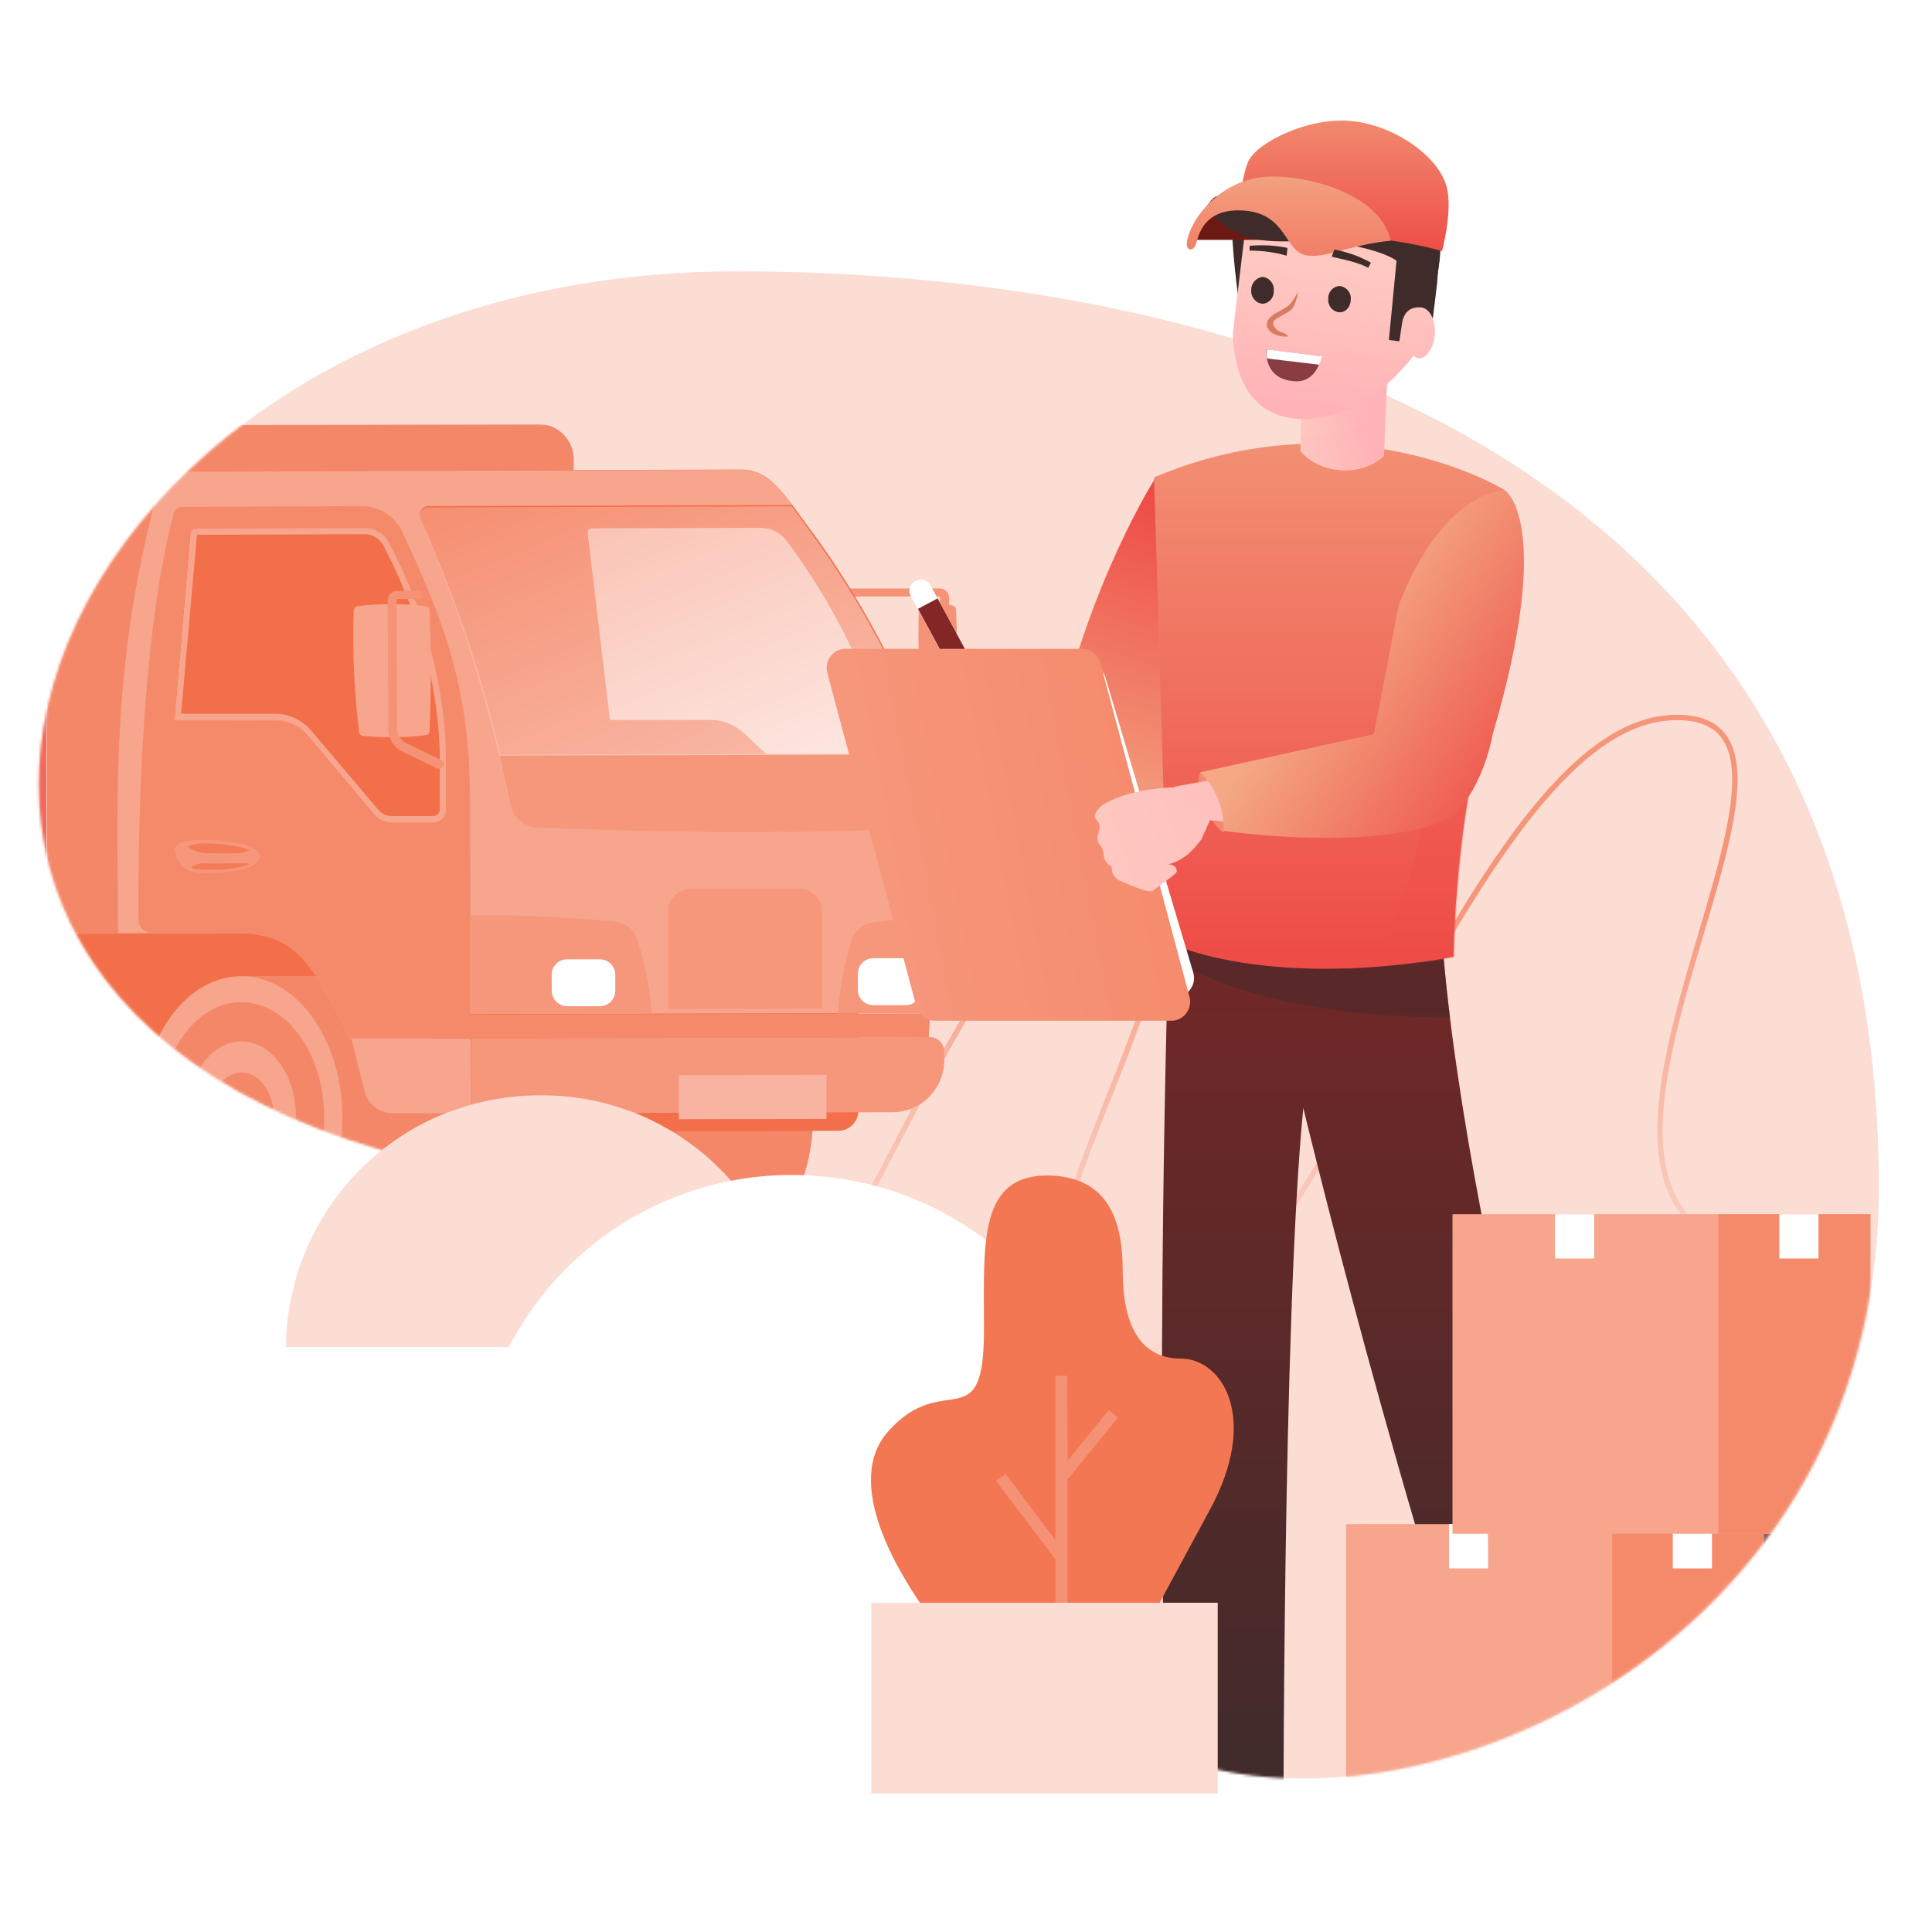 <?xml version="1.0" encoding="utf-8"?>
<!-- Generator: Adobe Illustrator 24.0.1, SVG Export Plug-In . SVG Version: 6.00 Build 0)  -->
<svg version="1.1" id="Layer_1" xmlns="http://www.w3.org/2000/svg" xmlns:xlink="http://www.w3.org/1999/xlink" x="0px" y="0px"
	 viewBox="0 0 720 720" style="enable-background:new 0 0 720 720;" xml:space="preserve">
<style type="text/css">
	.st0{fill:#FCDDD4;}
	.st1{fill:#F6A182;filter:url(#Adobe_OpacityMaskFilter);}
	.st2{mask:url(#A_1_);}
	.st3{opacity:0.7;fill:none;stroke:url(#SVGID_1_);stroke-width:2;enable-background:new    ;}
	.st4{fill:#D88D6C;}
	.st5{fill:url(#SVGID_2_);}
	.st6{fill:url(#SVGID_3_);}
	.st7{fill:url(#SVGID_4_);}
	.st8{fill:#402B2B;fill-opacity:0.45;}
	.st9{fill:#402B2B;}
	.st10{fill:#F48767;}
	.st11{fill:#F36F49;}
	.st12{fill:#F06A5B;}
	.st13{fill:#F7A58D;}
	.st14{fill:#5B2929;}
	.st15{fill:#F69276;}
	.st16{fill:#F6977C;}
	.st17{fill:#F58A6B;}
	.st18{fill:#F47B58;}
	.st19{opacity:0.2;}
	.st20{fill:#F16036;}
	.st21{fill:#FFFFFF;}
	.st22{fill:#F8B4A0;}
	.st23{opacity:0.6;fill:url(#SVGID_5_);enable-background:new    ;}
	.st24{fill:#8C5E5E;}
	.st25{fill:#694646;}
	.st26{fill:#A3774A;}
	.st27{fill:url(#SVGID_6_);}
	.st28{fill:url(#SVGID_7_);}
	.st29{fill:url(#SVGID_8_);}
	.st30{fill:url(#SVGID_9_);}
	.st31{fill:url(#SVGID_10_);}
	.st32{fill:#EE4D47;fill-opacity:0.3;}
	.st33{fill:url(#SVGID_11_);}
	.st34{fill:#893D43;}
	.st35{fill:#FFFEFF;}
	.st36{fill:#6B1912;}
	.st37{fill:url(#SVGID_12_);}
	.st38{fill:url(#SVGID_13_);}
	.st39{fill:#D87C60;}
	.st40{fill:#822626;}
	.st41{fill:url(#SVGID_14_);}
	.st42{fill:url(#SVGID_15_);}
	.st43{fill-rule:evenodd;clip-rule:evenodd;fill:url(#SVGID_16_);}
	.st44{fill:url(#SVGID_17_);}
	.st45{fill:#F37753;}
	.st46{opacity:0.2;fill-rule:evenodd;clip-rule:evenodd;fill:#FFFFFF;enable-background:new    ;}
</style>
<g>
	<path class="st0" d="M425,648.9c85.7,47,275.2-26.1,275.2-206.3c0-291.7-268.2-341.5-425.4-341.5c-282,0-385.5,315.8-50.9,341.5
		C522.2,465.5,242.2,548.6,425,648.9L425,648.9z"/>
	<defs>
		<filter id="Adobe_OpacityMaskFilter" filterUnits="userSpaceOnUse" x="-289.2" y="158.1" width="1048.7" height="561">
			<feColorMatrix  type="matrix" values="1 0 0 0 0  0 1 0 0 0  0 0 1 0 0  0 0 0 1 0"/>
		</filter>
	</defs>
	<mask maskUnits="userSpaceOnUse" x="-289.2" y="158.1" width="1048.7" height="561" id="A_1_">
		<path class="st1" d="M424.9,648.9c85.7,47,275.2-26.1,275.2-206.3c0-291.7-268.2-341.5-425.4-341.5c-282,0-385.5,315.8-50.9,341.5
			C522,465.5,242.1,548.6,424.9,648.9L424.9,648.9z"/>
	</mask>
	<g class="st2">
		
			<linearGradient id="SVGID_1_" gradientUnits="userSpaceOnUse" x1="350.045" y1="386.166" x2="350.045" y2="105.822" gradientTransform="matrix(1 0 0 -1 0 721.42)">
			<stop  offset="0" style="stop-color:#F37753"/>
			<stop  offset="1" style="stop-color:#FFFFFF;stop-opacity:0"/>
		</linearGradient>
		<path class="st3" d="M30.5,467.7C60.9,428.6,141.3,352.4,220,360.2c98.4,9.8-88.6,193,0,193s130.4-224.7,194.4-224.7
			s-71.4,166.1,0,175.9c71.4,9.8,130.4-234.5,209.2-237s-81.3,200.3,46.7,200.3"/>
		<path class="st4" d="M471.8,707.6l-30.9-2.6l1.6-37.9l31.1,2.9L471.8,707.6z"/>
		
			<linearGradient id="SVGID_2_" gradientUnits="userSpaceOnUse" x1="431.316" y1="40.84" x2="431.316" y2="1.427" gradientTransform="matrix(1 0 0 -1 0 721.42)">
			<stop  offset="0" style="stop-color:#F4A984"/>
			<stop  offset="1" style="stop-color:#EE4D47"/>
		</linearGradient>
		<path class="st5" d="M414.2,702.4c0,0,20.4-9.3,23.8-16.1c0,0,6-21.8,15.2-10.4c0,0,9.4,7.5,22.8,1.5l1.6,41.3l-92.3-0.3
			C387.5,712.2,389.6,705.3,414.2,702.4L414.2,702.4z"/>
		<path class="st4" d="M607,702.4l-30.9,5.2l-8.1-36.9l30.6-5.2L607,702.4z"/>
		
			<linearGradient id="SVGID_3_" gradientUnits="userSpaceOnUse" x1="564.469" y1="55.03" x2="564.469" y2="1.234" gradientTransform="matrix(1 0 0 -1 0 721.42)">
			<stop  offset="0" style="stop-color:#F4A984"/>
			<stop  offset="1" style="stop-color:#EE4D47"/>
		</linearGradient>
		<path class="st6" d="M547.6,702.4c0,0,20.4-9.3,23.8-16.1c0,0-4.7-17.1,6.3-8.6c0,0,18.8,7,26.7-1.5l6.3,42.8l-92.3-0.3
			C521.2,712.2,523.3,705.3,547.6,702.4z"/>
		
			<linearGradient id="SVGID_4_" gradientUnits="userSpaceOnUse" x1="520.031" y1="467.289" x2="520.031" y2="29.778" gradientTransform="matrix(1 0 0 -1 0 721.42)">
			<stop  offset="0" style="stop-color:#822626"/>
			<stop  offset="0.94" style="stop-color:#402B2B"/>
		</linearGradient>
		<path class="st7" d="M435.6,350.6c0,0-5.5,155.9-0.5,333.1c0,0,14.9,14,43.2,4.7c0,0-0.3-197.2,7.4-275.5
			c0,0,35.6,148.9,80.6,277.8c0,0,30.1,5.7,40.8-11.2c0,0-60.7-208.9-69.6-329L435.6,350.6z"/>
		<g>
			<path class="st8" d="M435.6,350.6h101.8c0.8,9.1,1.6,18.7,3,28.5c-60.7,0.3-92.9-15.1-104.9-22
				C435.4,354.9,435.5,352.7,435.6,350.6L435.6,350.6z"/>
			<path class="st9" d="M-105.1,416.8c0,29.1,16.9,52.6,37.7,52.6h37.7c20.8,0,37.5-23.7,37.5-52.6c0-28.9-16.9-52.6-37.7-52.6
				h-37.5C-88.4,364.2-105.1,387.9-105.1,416.8L-105.1,416.8z"/>
		</g>
		<path class="st10" d="M190.1,416.2c0,29.1,16.9,52.6,37.7,52.6h37.7c20.8,0,37.5-23.7,37.5-52.6s-16.9-52.6-37.7-52.6h-37.5
			C206.8,363.6,190.1,387.1,190.1,416.2L190.1,416.2z"/>
		<path class="st9" d="M-107.6,411.8l151.7-0.4l-17.5-10.2l-114.8,0.2L-107.6,411.8z"/>
		<path class="st11" d="M-250.8,326.1l0.2,96.5l123.1-0.2l39.2-21l114.8-0.2L61.9,422l250.6-0.6c4,0,7.3-3.3,7.4-7.3l-0.1-89.1
			L-250.8,326.1z"/>
		<path class="st10" d="M17.7,348.1l196.6-0.4L213.8,171c-0.1-7.2-5.9-13-13.1-12.9c0,0-0.1,0-0.1,0L17,158.5L17.7,348.1z"/>
		<path class="st12" d="M-288.9,348.8l306.3-0.6l-0.4-189.5l-293.3,0.6c-7.2,0-13,5.8-13,13c0,0,0,0.1,0,0.1L-288.9,348.8z"/>
		<g>
			<path class="st10" d="M165.2,416.2c0,29.1-16.7,52.6-37.5,52.6H90.3v-17.7c-13.8,0-25.1-15.6-25.1-34.8
				c0-19.2,11.1-34.9,24.9-34.9v-17.7h37.5C148.4,363.8,165.1,387.3,165.2,416.2L165.2,416.2z"/>
			<path class="st10" d="M59.2,416.6c0,23.9,13.8,43.1,30.9,43c17.1-0.1,30.7-19.3,30.7-43.1s-13.8-43.1-30.9-43
				S59.2,392.8,59.2,416.6L59.2,416.6z"/>
		</g>
		<g>
			<path class="st13" d="M90.1,444.9c11.3,0,20.2-12.7,20.2-28.5s-9.1-28.3-20.4-28.3s-20.2,12.7-20.2,28.5S78.8,445,90.1,444.9
				L90.1,444.9z M90.1,399.7c6.6,0,12,7.5,12,16.8s-5.4,17-12,17c-6.6,0-12-7.5-12-16.8C78,407.4,83.3,399.7,90.1,399.7L90.1,399.7z
				 M90.1,469c20.8,0,37.5-23.7,37.5-52.6s-16.9-52.6-37.7-52.6s-37.5,23.7-37.5,52.6S69.5,469.2,90.1,469L90.1,469z M89.9,373.5
				c17.1,0,30.9,19.3,30.9,43c0,23.7-13.6,43.1-30.7,43.1s-30.9-19.3-30.9-43C59.2,392.9,73,373.5,89.9,373.5L89.9,373.5z"/>
		</g>
		<path class="st14" d="M84.8,416.4c0-4,2.3-7.1,5.1-7.1c2.7,0,5.1,3.3,5.2,7.1c0.2,3.9-2.3,7.1-5.1,7.1S84.8,420.5,84.8,416.4
			L84.8,416.4z"/>
		<g>
			<path class="st15" d="M344.4,272.4c0,0.7,0.5,1.3,1.2,1.5c3,0.4,6.1,0.3,9.1-0.2c0.9-0.1,1.5-0.9,1.6-1.7
				c0.6-15.4,0.6-30.4,0-44.7c0-0.9-0.7-1.6-1.6-1.7c-1.9-0.6-8.7-1-10.9-0.2c-0.8,0.2-1.3,0.9-1.4,1.7
				C342,242.2,342.6,257.3,344.4,272.4z"/>
			<path class="st15" d="M334.8,286c0.3,0,0.5-0.1,0.8-0.2l13.2-6.6c3.1-1.5,5.1-4.6,5.1-8.1l-0.2-48.3c0-1.9-1.5-3.5-3.5-3.5
				c0,0,0,0,0,0h-36.4c-0.8,0-1.5,0.7-1.5,1.5c0,0.9,0.7,1.5,1.5,1.5h36.3c0.1,0,0.2,0.1,0.2,0.2l0,0l0.2,48.3
				c0,2.2-1.3,4.2-3.3,5.2l-13.2,6.6c-0.8,0.4-1.1,1.3-0.8,2.1C333.4,285.6,334.1,286.1,334.8,286L334.8,286z"/>
		</g>
		<path class="st11" d="M44,347.7h43.7c23.1,0,28.6,11.4,42.7,39.3l44.9-0.2v-8.9l171.3-0.4c0.8-14.1,2.3-42.6,2.3-69.5v-2.7
			c-0.1-8.3-1.4-16.6-3.7-24.7c-9.1-33.1-32.2-68.4-41.8-81.3l-8.2-11.2c-6.6-8.7-11.1-13.1-19.4-13.1l-207.6,0.6
			c-4.3,0-8.1,2.8-9.3,6.9C41.1,247.7,43.8,297.2,44,347.7L44,347.7z M219,198.6c-0.1-0.8,0.4-1.6,1.2-1.7c0.1,0,0.2,0,0.4,0
			l63.1-0.2c3.9,0.1,7.5,2,9.7,5.2c24.7,33.3,34.6,63.8,38.3,81.3l3.9,18.5c0.6,2-0.6,4.1-2.6,4.7c-0.4,0.1-0.8,0.2-1.3,0.1h-15.4
			c-2.7-0.1-5.3-1.2-7.2-3.1l-31.5-29.9c-3.4-3.2-7.9-5.1-12.6-5.2h-37.7L219,198.6z"/>
		<path class="st16" d="M186.4,281.2l4.3,19.3c1,4.6,5,7.9,9.7,8.1c61.4,2.1,112.3,2.3,148.6-0.4v-2.7c-0.1-8.3-1.4-16.6-3.7-24.7
			L186.4,281.2z"/>
		<path class="st11" d="M73,197l63.1-0.2c3.7,0,7,2,8.7,5.2c17.7,33.3,21.4,63.8,21.4,81.3v18.5c0,2.7-2.1,4.8-4.8,4.8
			c0,0-0.1,0-0.1,0H146c-2.5,0-5-1.1-6.6-3.1l-25.2-29.8c-2.8-3.4-7.1-5.3-11.5-5.2H65l6-69.7c0-1,0.8-1.8,1.8-1.8
			C72.9,197,73,197,73,197L73,197z"/>
		<path class="st13" d="M44,347.7h43.7c23.1,0,28.6,11.4,42.7,39.3l44.9-0.2v-8.9l171.3-0.4c0.8-14.1,2.3-42.6,2.3-69.5
			c-36.3,2.7-87.4,2.7-148.6,0.4c-4.7-0.2-8.7-3.5-9.7-8.1c-1.4-6.7-3-13.3-4.3-19.3c-7-30.2-16.9-59.6-29.6-87.8
			c-0.7-1.6,0-3.6,1.6-4.3c0.4-0.2,0.9-0.3,1.3-0.3l135.6-0.4c-6.6-8.7-11.1-13.1-19.4-13.1l-207.6,0.6c-4.3,0-8.1,2.8-9.3,6.9
			C41.1,247.7,43.8,297.2,44,347.7L44,347.7z M64.8,268.5l6-69.7c0.1-1,0.9-1.8,2-1.7l63.1-0.2c3.7,0,7,2,8.7,5.2
			c17.7,33.3,21.4,63.8,21.4,81.3v18.5c0,2.7-2.1,4.8-4.8,4.8c0,0-0.1,0-0.1,0h-15.3c-2.5,0-5-1.1-6.6-3.1L114,273.7
			c-2.9-3.4-7.1-5.3-11.5-5.2L64.8,268.5z"/>
		<path class="st17" d="M51.6,342.7c0,2.8,2.3,5,5.1,5c0.1,0,0.1,0,0.2,0h30.9c23.1,0,28.5,11.4,42.7,39.3l44.9-0.2v-8.9l-0.2-78
			c0-38.7-7-63.2-25.4-101.9c-2.8-5.8-8.7-9.5-15.1-9.4l-66.8,0.3c-1.4,0-2.7,0.9-3.1,2.3C51.5,240.7,51.5,321.7,51.6,342.7
			L51.6,342.7z M64.8,268.5l6-69.7c0.1-1,0.9-1.8,2-1.7l63.1-0.2c3.7,0,7,2,8.7,5.2c17.7,33.3,21.4,63.8,21.4,81.3v18.5
			c0,2.7-2.1,4.8-4.8,4.8c0,0-0.1,0-0.1,0h-15.3c-2.5,0-5-1.1-6.6-3.1L114,273.8c-2.8-3.4-7.1-5.3-11.5-5.2L64.8,268.5z"/>
		<path class="st13" d="M73.4,199.3l62.7-0.2c2.7,0,5.2,1.5,6.6,3.9c18.3,34.5,21.2,65.1,21.2,80.1v18.5c0,1.4-1.1,2.5-2.5,2.5H146
			c-1.8,0-3.6-0.7-4.8-2.1l-25.3-29.8c-3.4-3.9-8.3-6.2-13.4-6.2h-35L73.4,199.3z M73,197c-1,0-1.9,0.7-2,1.7l-6,69.7h37.7
			c4.4,0,8.6,1.9,11.5,5.2l25.2,29.9c1.6,2,4.1,3.1,6.6,3.1h15.3c2.6,0,4.8-2.1,4.9-4.7c0,0,0-0.1,0-0.1v-18.5
			c0-17.5-3.7-48-21.4-81.3c-1.7-3.2-5.1-5.2-8.7-5.2L73,197z"/>
		<g>
			<path class="st16" d="M175.1,341.1v36.8l67.8-0.2c-0.7-9.4-2.5-18.6-5.4-27.6c-1.1-3.5-4.2-6-7.8-6.6
				C211.6,341.8,193.4,340.9,175.1,341.1L175.1,341.1z M312.3,377.7h33.6c0.6-8.1,1.2-21.2,1.7-36c-7.5,0.4-15.1,1.1-22.5,2.1
				c-3.6,0.5-6.6,3.1-7.8,6.6C314.6,359.3,312.9,368.5,312.3,377.7L312.3,377.7z M175.4,414.9l157.1-0.4c10.7,0,19.3-8.6,19.4-19.3
				v-3.3c0-3-2.4-5.4-5.4-5.4c0,0,0,0,0,0l-170.9,0.4L175.4,414.9z"/>
		</g>
		<path class="st13" d="M146.4,414.9h29V387h-44.5l4.9,19.5C136.9,411.4,141.4,414.9,146.4,414.9L146.4,414.9z"/>
		<path class="st16" d="M77.3,313c6.6,0.2,19.4,1.5,19.4,6.2s-11.3,6.2-20.4,6.2s-10.1-5-10.9-7.1C64.7,316.1,64.3,312.8,77.3,313
			L77.3,313z"/>
		<g>
			<path class="st18" d="M77.9,318c-3.1,0-6.4-1-8-2.5c1.8-0.8,3.7-1.2,5.6-1.2c5,0,13.2,0.6,17.5,2.5c-1.4,0.8-3,1.2-4.7,1.2H77.9z
				 M90.9,321.7c0.7-0.1,1.3,0,1.9,0.4c-3.5,1.5-9.9,2.1-13,2.1c-4.4,0-7.6,0-8.5-1c1.2-0.9,2.7-1.4,4.3-1.5
				C77.8,321.9,89.3,321.7,90.9,321.7z"/>
		</g>
		<path class="st17" d="M175.4,378.1v8.9l170.7-0.4l0.6-8.9L175.4,378.1z"/>
		<g class="st19">
			<path class="st20" d="M249,339.2V376l57.3-0.2V339c0-4.4-4.1-7.9-9.1-7.9h-39.2C253,331.3,249,334.9,249,339.2L249,339.2z"/>
		</g>
		<g>
			<path class="st21" d="M325.5,374.6h12c3.2,0,5.8-2.6,5.8-5.8v-5.9c0-3.2-2.6-5.8-5.8-5.8h-12c-3.2,0-5.8,2.6-5.8,5.8v5.9
				C319.7,372.1,322.3,374.6,325.5,374.6z M211.5,375h12c3.2,0,5.8-2.6,5.8-5.8v-5.9c0-3.2-2.6-5.8-5.8-5.8h-12
				c-3.2-0.1-5.9,2.5-5.9,5.7c0,0,0,0,0,0v5.9C205.6,372.5,208.3,375,211.5,375C211.5,375,211.5,375,211.5,375z"/>
		</g>
		<path class="st13" d="M133.8,272.7c0.1,0.7,0.5,1.3,1.2,1.5c7.9,0.8,15.8,0.7,23.6-0.2c0.9-0.1,1.5-0.9,1.5-1.7
			c0.6-15.4,0.6-30.4,0-44.7c0-0.9-0.6-1.6-1.5-1.7c-8.5-1-17-1-25.4,0c-0.8,0.2-1.3,0.9-1.4,1.7C131.3,242.7,132,257.8,133.8,272.7
			z"/>
		<path class="st15" d="M163.9,286.4c0.6,0,1.1-0.4,1.4-1c0.4-0.8,0-1.7-0.8-2.1l-13.2-6.4c-2-1-3.3-3-3.3-5.2l-0.2-48.3
			c0-0.1,0.1-0.2,0.2-0.2l0,0h8.2c0.8,0,1.5-0.7,1.5-1.5s-0.7-1.5-1.5-1.5H148c-1.9,0-3.5,1.5-3.5,3.4c0,0,0,0,0,0l0.2,48.3
			c0,3.4,2,6.6,5.1,8.1l13.2,6.4H163.9z"/>
		<path class="st22" d="M253,417.1l55-0.1v-16.4l-55,0.1V417.1z"/>
		
			<linearGradient id="SVGID_5_" gradientUnits="userSpaceOnUse" x1="217.45" y1="556.887" x2="293.122" y2="375.56" gradientTransform="matrix(1 0 0 -1 0 721.42)">
			<stop  offset="0" style="stop-color:#F7A58D"/>
			<stop  offset="0.93" style="stop-color:#FFFFFF"/>
		</linearGradient>
		<path class="st23" d="M156.5,193.8c12.6,28.3,22.5,57.7,29.6,87.8l158.9-0.4c-9.1-33.1-32.2-68.4-41.8-81.3l-8.1-11.2l-135.6,0.4
			c-1.8,0-3.3,1.6-3.2,3.4C156.3,193,156.4,193.4,156.5,193.8L156.5,193.8z"/>
		<path class="st24" d="M759.2,568H603.6v119.1h155.6V568z"/>
		<path class="st25" d="M759.4,568h-56.6v119.1h56.6V568z"/>
		<g>
			<path class="st26" d="M740,568h-14.6v16.5H740V568z M656.5,568h-14.6v16.5h14.6L656.5,568z"/>
		</g>
		<path class="st13" d="M657.2,568H501.6v119.1h155.6V568z"/>
		<path class="st17" d="M657.4,568h-56.6v119.1h56.6V568z"/>
		<g>
			<path class="st21" d="M638,568h-14.6v16.5H638V568z M554.5,568h-14.5v16.5h14.6L554.5,568z"/>
		</g>
		<path class="st13" d="M696.8,452.5H541.3v119.1h155.6V452.5z"/>
		<path class="st17" d="M697.1,452.5h-56.7v119.1h56.6L697.1,452.5z"/>
		<g>
			<path class="st21" d="M677.7,452.5h-14.6v16.5h14.6V452.5z M594.1,452.5h-14.6v16.5h14.6V452.5z"/>
		</g>
	</g>
	<g id="upper-body">
		
			<linearGradient id="SVGID_6_" gradientUnits="userSpaceOnUse" x1="420.992" y1="473.902" x2="420.992" y2="405.68" gradientTransform="matrix(1 0 0 -1 0 721.42)">
			<stop  offset="0" style="stop-color:#FFB3B6"/>
			<stop  offset="1" style="stop-color:#FFC8C1"/>
		</linearGradient>
		<path class="st27" d="M390.6,284.8l24.9-37.2l35.8,10.3c-1.4,11-24.5,43.9-35.8,59L390.6,284.8z"/>
		
			<linearGradient id="SVGID_7_" gradientUnits="userSpaceOnUse" x1="403.579" y1="409.075" x2="442.546" y2="530.559" gradientTransform="matrix(1 0 0 -1 0 721.42)">
			<stop  offset="0" style="stop-color:#F4A984"/>
			<stop  offset="1" style="stop-color:#EE4D47"/>
		</linearGradient>
		<path class="st28" d="M394.1,271.3c12.2-55,36.2-92.7,36.2-92.7c13.5,3,18.4,49.7,18.4,49.7c-2.9,16.3-11.6,58.8-18.4,74.5
			L394.1,271.3z"/>
		
			<linearGradient id="SVGID_8_" gradientUnits="userSpaceOnUse" x1="496.678" y1="630.648" x2="496.678" y2="367.053" gradientTransform="matrix(1 0 0 -1 0 721.42)">
			<stop  offset="0" style="stop-color:#F4A984"/>
			<stop  offset="1" style="stop-color:#EE4D47"/>
		</linearGradient>
		<path class="st29" d="M430.1,177.9l5.2,173.3c0,0,35.6,17.9,106.4,5.4c0,0,0.3-43,9.9-81.2c0,0,18-71.9,8.9-92.9
			C560.7,182.6,502.9,147.1,430.1,177.9z"/>
		
			<linearGradient id="SVGID_9_" gradientUnits="userSpaceOnUse" x1="507.272" y1="564.07" x2="480.853" y2="552.68" gradientTransform="matrix(1 0 0 -1 0 721.42)">
			<stop  offset="0" style="stop-color:#FFB3B6"/>
			<stop  offset="1" style="stop-color:#FFC8C1"/>
		</linearGradient>
		<path class="st30" d="M485.1,149.5l-0.5,18.5c0,0,4.4,6.5,15.2,7.3c10.7,0.5,16-5.4,16-5.4l1-27.7
			C503.4,148,490.3,150.2,485.1,149.5z"/>
		
			<linearGradient id="SVGID_10_" gradientUnits="userSpaceOnUse" x1="508.396" y1="575.937" x2="481.818" y2="564.681" gradientTransform="matrix(1 0 0 -1 0 721.42)">
			<stop  offset="0" style="stop-color:#FFB3B6;stop-opacity:0.3"/>
			<stop  offset="1" style="stop-color:#FFC8C1"/>
		</linearGradient>
		<path class="st31" d="M486.1,141.9l-1,20.5c5.2,0.8,18.3-1.5,31.4-7.3l0.8-13.2L486.1,141.9z"/>
		<path class="st32" d="M557,223.1c0,0-15.4,34.5-20.9,50.1c-5.5,15.3-5.5,76.3-34.3,87.9c0,0,30.6-1.8,40.3-4.4
			c0,0,0.5-46,9.9-81.2l9.2-54L557,223.1z"/>
		<path class="st9" d="M536.6,96.7c-0.5,0.3-1,8.6-1,8.6l-2.1,17.4l-9.7,7.5l-5.5,2.3c0,0-8.1-3.4-7.1-6.5c1-2.8,6.3-43.8,7.4-43.8
			s9.4,5.9,9.4,5.9L536.6,96.7z M460,81.2c-2.4,0,1.3,28.5,1.3,28.5l4.2-11.4l2.9-13.7L460,81.2z"/>
		
			<linearGradient id="SVGID_11_" gradientUnits="userSpaceOnUse" x1="494.001" y1="569.948" x2="499.62" y2="620.119" gradientTransform="matrix(1 0 0 -1 0 721.42)">
			<stop  offset="0" style="stop-color:#FFB3B6"/>
			<stop  offset="1" style="stop-color:#FFC8C1"/>
		</linearGradient>
		<path class="st33" d="M463.9,86.9l-4.4,36.6c0,0-1.6,30.9,24.1,32.6c25.6,1.5,43.2-23.6,43.2-23.6s3.1,3.6,6.5-2.6
			c3.1-6.2,1-14.5-3.4-15.3c-4.7-0.5-6.8,2.1-7.4,5.9l-1,6.7l-3.9-0.5l2.9-30.1c0,0-6-11.7-12.8-14c-6.8-2.3-12.8,7-12.8,7
			c-4.1,0.8-8.2,0.8-12.3,0c-3.4-0.7-6.7-1.6-9.9-2.8C469.7,87.4,466.7,87.4,463.9,86.9L463.9,86.9z"/>
		<path class="st34" d="M482.5,142.1c8.6,0.5,9.9-9.3,9.9-9.3l-20.4-2.6C472,130.2,470.5,141.3,482.5,142.1L482.5,142.1z"/>
		<path class="st35" d="M491.6,135.9c0.4-1,0.8-2,1-3.1l-20.4-2.6c-0.2,1.1-0.2,2.3,0,3.4L491.6,135.9z"/>
		<path class="st36" d="M445.8,89.4H471l3.4-15.1c0,0-9.9,5.7-12.3,1.8c-2.4-3.9-1.8-2.3-4.2-1.8c-2.4,0.5-2.4-2.6-5.2-0.8
			C449.5,75.6,444.8,85.4,445.8,89.4L445.8,89.4z"/>
		<path class="st9" d="M490.8,77.6V51.1c16,0.8,32.4,3.9,40.5,13.8c9.7,11.7,4.2,38.7,4.2,38.7s-11.8-1.3-13.9-5.2
			c-2-3.9-22-9.3-37.1-8.6s-22.5-0.8-30.1-7.3c-1.6-1.4-3-3.2-3.9-5.2h40.3V77.6z"/>
		
			<linearGradient id="SVGID_12_" gradientUnits="userSpaceOnUse" x1="500.976" y1="702.622" x2="500.976" y2="627.193" gradientTransform="matrix(1 0 0 -1 0 721.42)">
			<stop  offset="0" style="stop-color:#F4A984"/>
			<stop  offset="1" style="stop-color:#EE4D47"/>
		</linearGradient>
		<path class="st37" d="M537.4,93.6c0,0-11.2-3.6-30.1-5.2c-31.7-13.2-45.3-10.9-45.3-10.9s0.3-10.1,3.1-17.1s22.2-16.9,38.5-15.3
			c16.2,1.5,33,13.5,35.6,24.9C541.4,78.8,537.4,93.6,537.4,93.6L537.4,93.6z"/>
		
			<linearGradient id="SVGID_13_" gradientUnits="userSpaceOnUse" x1="480.309" y1="663.047" x2="480.309" y2="584.622" gradientTransform="matrix(1 0 0 -1 0 721.42)">
			<stop  offset="0" style="stop-color:#F4A984"/>
			<stop  offset="1" style="stop-color:#EE4D47"/>
		</linearGradient>
		<path class="st38" d="M518.3,89.7c-3.4-16.1-27.7-24.1-45-23.9c-17,0.3-29,14.3-30.9,23.9c-0.8,3.9,2.4,4.4,3.4,1
			c0.8-2.3,2.4-13.5,18.1-12.2c15.7,1.3,14.9,15.3,22.8,16.6C494,96.5,502.4,91.3,518.3,89.7z"/>
		<path class="st9" d="M465.7,93.4v-1.8c4.7-0.4,9.5-0.2,14.1,0.8l-0.3,2.9C475.1,94,470.4,93.4,465.7,93.4z M509.9,99.8
			c-4.7-2.6-13.6-3.9-13.6-4.2l1-2.6c4.8,0.9,9.4,2.5,13.6,4.9L509.9,99.8z"/>
		<path class="st39" d="M483.8,108.7c0,0-0.8,5.4-2.9,7c-2.1,1.6-5.8,2.9-6.3,4.2c-0.5,1,0.5,3.1,2.9,3.9s2.6,1.6,2.6,1.6
			s-4.7,0.5-7.1-2.3c-2.4-2.8,0.3-5.2,2.6-6.5c1.5-0.8,3-1.6,4.4-2.6C481.4,113.1,483.8,108.7,483.8,108.7L483.8,108.7z"/>
		<path class="st9" d="M495,111.5c-0.2,2.5,1.7,4.7,4.2,4.9c2.4,0,4.2-2.1,4.2-4.9c0.2-2.5-1.7-4.7-4.2-4.9
			c-2.4,0.1-4.3,2.2-4.2,4.7C495,111.3,495,111.4,495,111.5z M466.3,108.2c-0.2,2.5,1.7,4.8,4.2,5c2.4-0.1,4.3-2.2,4.2-4.7
			c0-0.1,0-0.2,0-0.3c0.2-2.5-1.7-4.8-4.2-5C468,103.5,466.2,105.7,466.3,108.2z"/>
		<path class="st21" d="M339.4,222.1c-1.1-2-0.3-4.5,1.7-5.6c0,0,0,0,0.1,0c2-1.1,4.5-0.3,5.6,1.7l13.8,25.5l-7.4,3.9L339.4,222.1z"
			/>
		<path class="st40" d="M342.1,226.9l7.3-3.9l15.8,29.2l-7.3,3.9L342.1,226.9z"/>
		
			<linearGradient id="SVGID_14_" gradientUnits="userSpaceOnUse" x1="460.314" y1="425.811" x2="433.396" y2="415.138" gradientTransform="matrix(1 0 0 -1 0 721.42)">
			<stop  offset="0" style="stop-color:#F4A984"/>
			<stop  offset="1" style="stop-color:#EE4D47"/>
		</linearGradient>
		<path class="st41" d="M449,301.1c-3.3-6.4-2.5-11.5-1.7-13.2c3.3,1.9,10.1,6.8,11,10.9s-1.2,9.3-2.3,11.4
			C455,309.9,452.3,307.5,449,301.1L449,301.1z"/>
		<path class="st21" d="M310.1,256.3c-1.1-3.8,1.1-7.7,4.8-8.8c0.7-0.2,1.4-0.3,2.1-0.3H405c3.2,0,6,2.1,6.9,5.1l32.8,110.2
			c1.1,3.8-1.1,7.7-4.8,8.8c-0.7,0.2-1.4,0.3-2.1,0.3h-87.9c-3.2,0-6-2.1-6.9-5.1L310.1,256.3z"/>
		
			<linearGradient id="SVGID_15_" gradientUnits="userSpaceOnUse" x1="442.743" y1="423.097" x2="186.924" y2="374.223" gradientTransform="matrix(1 0 0 -1 0 721.42)">
			<stop  offset="0" style="stop-color:#F58A6B"/>
			<stop  offset="1" style="stop-color:#F7A58D"/>
		</linearGradient>
		<path class="st42" d="M308.3,250.7c-1-3.8,1.3-7.7,5.1-8.7c0.6-0.2,1.2-0.2,1.8-0.2h88c3.2,0,6.1,2.2,6.9,5.3l33.2,124.4
			c1,3.8-1.3,7.7-5.1,8.7c-0.6,0.2-1.2,0.2-1.8,0.2h-88c-3.2,0-6.1-2.2-6.9-5.3L308.3,250.7z"/>
		
			<linearGradient id="SVGID_16_" gradientUnits="userSpaceOnUse" x1="535.493" y1="471.886" x2="400.134" y2="426.761" gradientTransform="matrix(1 0 0 -1 0 721.42)">
			<stop  offset="0" style="stop-color:#FFB3B6"/>
			<stop  offset="1" style="stop-color:#FFC8C1"/>
		</linearGradient>
		<path class="st43" d="M543.2,298.6c19.1-27.5,21.7-110.8,21.7-110.8c-17.6,2.3-26,19.5-31.4,30.6c-2.6,5.4-4.6,9.3-6.5,9.3
			l-8.1,51L438,293.1l-0.2,0.3c-4,0.1-17.8,0.9-26.9,6.6c0,0-4.7,3.5-2,5.9c1.3,1.4,0.9,3,0.5,4.4s-0.8,3,0.4,4.4
			c0.9,1,1.4,2.3,1.5,3.6c0,2,1.2,3.8,3,4.7c-0.2,2.2,1,4.3,3,5.2l0.5,0.2c3.6,1.6,10.6,4.7,11.9,3.5c0.5-0.4,1.8-1.4,3.2-2.4
			c2.5-1.8,5.5-4,5.6-4.6c0.1-0.9-0.1-2.6-3.1-2.8c2.1-0.5,4.1-1.4,5.9-2.7c3.1-1.9,6.5-6.7,6.5-6.7l3.1-7
			C525.9,312.1,543.2,298.6,543.2,298.6L543.2,298.6z"/>
		
			<linearGradient id="SVGID_17_" gradientUnits="userSpaceOnUse" x1="494.711" y1="484.4" x2="573.667" y2="431.122" gradientTransform="matrix(1 0 0 -1 0 721.42)">
			<stop  offset="0" style="stop-color:#F4A984"/>
			<stop  offset="1" style="stop-color:#EE4D47"/>
		</linearGradient>
		<path class="st44" d="M521.2,225.9l-9.2,47.7l-64.7,14.2c5.8,5.7,9,13.6,8.7,21.8c20,2.9,65,5.8,85-5.2
			c3.6-2.8,11.8-12.9,15.3-30.8c23.3-79.4,4.4-91,4.4-91C534.6,186,521.2,226,521.2,225.9L521.2,225.9z"/>
	</g>
	<g>
		<path class="st0" d="M293.9,481.9c-1.9-8.7-5.1-17.1-9.4-24.8l-1.9-3.3c-4.9-8.1-11-15.4-18.1-21.8c-0.9-0.9-1.8-1.6-2.8-2.4
			c-7.6-6.3-16.2-11.3-25.4-15l-3.5-1.2c-9.5-3.3-19.5-5.1-29.6-5.2h-3.7c-10.1,0.2-20.1,1.9-29.6,5.3l-3.5,1.2
			c-9.2,3.6-17.8,8.7-25.4,15l-2.8,2.4c-7.1,6.3-13.2,13.6-18,21.7l-1.9,3.3c-4.3,7.8-7.5,16.1-9.4,24.8l-0.8,3.7
			c-1,5.4-1.5,10.9-1.5,16.4H296c0-5.5-0.5-11-1.5-16.4L293.9,481.9L293.9,481.9z"/>
		<path class="st21" d="M410.9,529.6c-2.4-10.8-6.3-21.2-11.7-30.9l-2.4-4c-6.1-10.1-13.7-19.2-22.6-27c-1.1-1.1-2.3-2-3.5-3
			c-9.6-7.8-20.3-14.1-31.8-18.6l-4.3-1.6c-11.9-4.1-24.4-6.3-37-6.6h-4.6c-12.6,0.2-25.1,2.4-37.1,6.6l-4.3,1.6
			c-11.5,4.5-22.2,10.7-31.7,18.6l-3.5,3c-8.9,7.8-16.5,16.9-22.6,27l-2.4,4c-5.4,9.7-9.3,20.1-11.7,30.9l-1,4.6
			c-1.2,6.7-1.8,13.5-1.8,20.4h236.7c0-6.8-0.6-13.6-1.8-20.4L410.9,529.6L410.9,529.6z"/>
	</g>
	<g>
		<g>
			<path class="st45" d="M440,506.3c-15.7,0-21.6-13.6-21.6-32.6c0-19-5.4-34.6-26.6-35.6c-27.5-1-25.1,25.4-25.1,57.5
				c0,41-14.8,14.6-35.5,37.6c-17.7,19.5,4.9,54.1,11.8,64.4h89l18.7-34.6C469.5,528.7,455.7,506.3,440,506.3L440,506.3z"/>
			<path class="st46" d="M397.7,512.7h-4.4v61.2l-18.6-24.6l-3.5,2.6l22.2,29.3v16.3h4.4v-46.1l18.8-23.1l-3.4-2.8l-15.3,18.8
				L397.7,512.7z"/>
		</g>
		<path class="st0" d="M324.7,597.3h129.1v71.1H324.7V597.3z"/>
	</g>
</g>
</svg>
